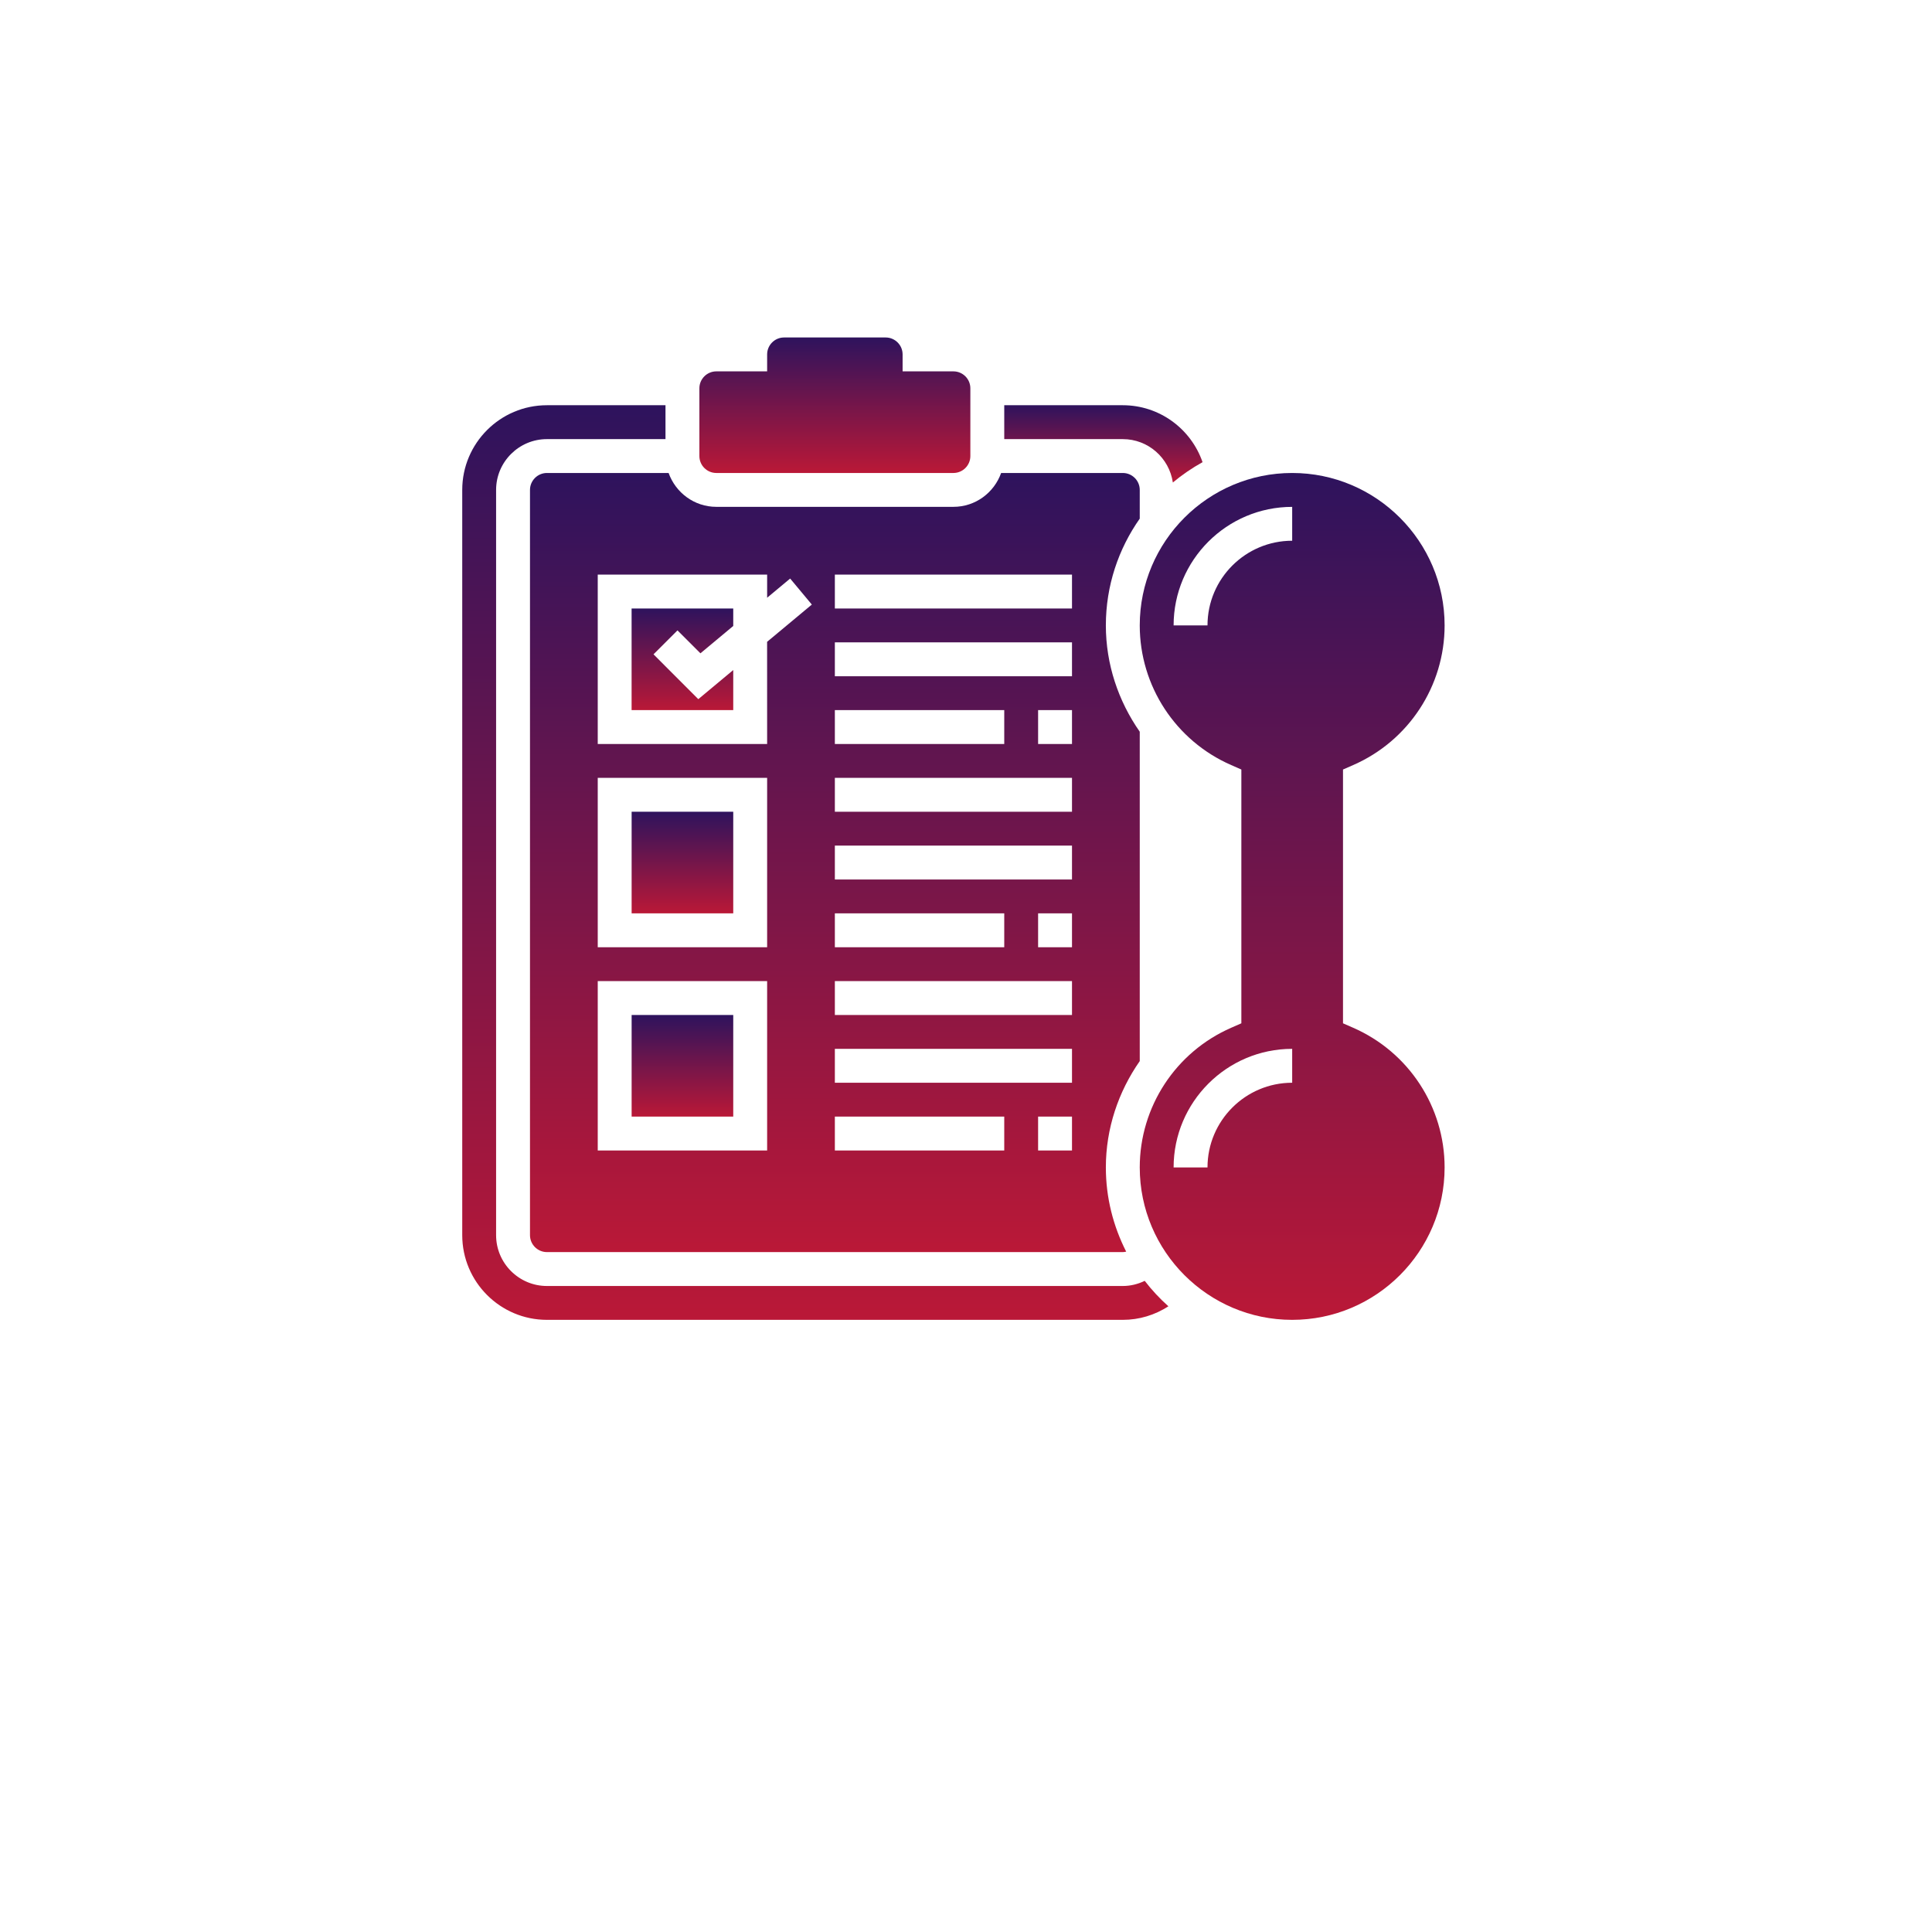 <svg width="59" height="59" viewBox="0 0 59 59" fill="none" xmlns="http://www.w3.org/2000/svg">
<g filter="url(#filter0_d_33_540)">
<circle cx="29.116" cy="25.306" r="25" fill="white"/>
</g>
<path d="M19.289 24.789H22.392V27.892H19.289V24.789Z" fill="url(#paint0_linear_33_540)"/>
<path d="M19.288 21.686H22.392V20.462L21.325 21.351L19.957 19.982L20.689 19.251L21.39 19.951L22.392 19.116V18.582H19.288L19.288 21.686Z" fill="url(#paint1_linear_33_540)"/>
<path d="M35.817 14.735C36.098 14.5 36.402 14.292 36.724 14.114C36.369 13.088 35.401 12.375 34.288 12.375H30.668V13.41H34.288C35.066 13.41 35.706 13.987 35.817 14.735Z" fill="url(#paint2_linear_33_540)"/>
<path d="M19.289 30.996H22.392V34.099H19.289V30.996Z" fill="url(#paint3_linear_33_540)"/>
<path d="M21.875 14.444H29.116C29.401 14.444 29.633 14.212 29.633 13.927V11.858C29.633 11.573 29.401 11.341 29.116 11.341H27.564V10.823C27.564 10.539 27.332 10.306 27.047 10.306H23.944C23.659 10.306 23.427 10.539 23.427 10.823V11.341H21.875C21.59 11.341 21.358 11.573 21.358 11.858V13.927C21.358 14.212 21.59 14.444 21.875 14.444Z" fill="url(#paint4_linear_33_540)"/>
<path d="M41.323 31.386L41.013 31.25V23.5L41.323 23.364C43.019 22.623 44.116 20.948 44.116 19.099C44.116 16.533 42.027 14.444 39.461 14.444C36.894 14.444 34.806 16.533 34.806 19.099C34.806 20.948 35.902 22.623 37.599 23.364L37.909 23.5V31.25L37.599 31.386C35.902 32.128 34.806 33.802 34.806 35.651C34.806 38.218 36.894 40.306 39.461 40.306C42.027 40.306 44.116 38.218 44.116 35.651C44.116 33.802 43.019 32.128 41.323 31.386ZM39.461 33.065C38.035 33.065 36.875 34.225 36.875 35.651H35.84C35.84 33.655 37.465 32.03 39.461 32.03V33.065ZM39.461 16.513C38.035 16.513 36.875 17.673 36.875 19.099H35.84C35.84 17.103 37.465 15.479 39.461 15.479V16.513Z" fill="url(#paint5_linear_33_540)"/>
<path d="M34.958 39.115C34.75 39.216 34.523 39.272 34.288 39.272H16.702C15.847 39.272 15.15 38.576 15.15 37.72V14.961C15.15 14.106 15.847 13.41 16.702 13.41H20.323V12.375H16.702C15.276 12.375 14.116 13.535 14.116 14.961V37.72C14.116 39.146 15.276 40.306 16.702 40.306H34.288C34.791 40.306 35.269 40.159 35.681 39.892C35.416 39.656 35.174 39.396 34.958 39.115V39.115Z" fill="url(#paint6_linear_33_540)"/>
<path d="M16.185 14.961V37.72C16.185 38.005 16.418 38.237 16.702 38.237H34.289C34.327 38.237 34.359 38.23 34.392 38.223C33.998 37.449 33.771 36.577 33.771 35.651C33.771 34.462 34.153 33.34 34.806 32.404V22.346C34.153 21.41 33.771 20.288 33.771 19.099C33.771 17.886 34.156 16.763 34.806 15.838V14.961C34.806 14.676 34.574 14.444 34.288 14.444H30.573C30.359 15.044 29.79 15.478 29.116 15.478H21.875C21.201 15.478 20.633 15.044 20.418 14.444H16.702C16.418 14.444 16.185 14.676 16.185 14.961L16.185 14.961ZM32.737 35.134H31.702V34.099H32.737V35.134ZM32.737 28.927H31.702V27.892H32.737V28.927ZM32.737 22.72H31.702V21.686H32.737V22.72ZM25.495 17.548H32.737V18.582H25.495V17.548ZM25.495 19.616H32.737V20.651H25.495V19.616ZM25.495 21.686H30.668V22.72H25.495V21.686ZM25.495 23.754H32.737V24.789H25.495V23.754ZM25.495 25.823H32.737V26.858H25.495V25.823ZM25.495 27.892H30.668V28.927H25.495V27.892ZM25.495 29.961H32.737V30.996H25.495V29.961ZM25.495 32.03H32.737V33.065H25.495V32.03ZM25.495 34.099H30.668V35.134H25.495V34.099ZM18.254 17.548H23.427V18.254L24.13 17.668L24.792 18.462L23.426 19.6L23.427 22.72H18.254L18.254 17.548ZM18.254 23.754H23.427V28.927H18.254V23.754ZM18.254 29.961H23.427V35.134H18.254V29.961Z" fill="url(#paint7_linear_33_540)"/>
<defs>
<filter id="filter0_d_33_540" x="0.116" y="0.306" width="58" height="58" filterUnits="userSpaceOnUse" color-interpolation-filters="sRGB">
<feFlood flood-opacity="0" result="BackgroundImageFix"/>
<feColorMatrix in="SourceAlpha" type="matrix" values="0 0 0 0 0 0 0 0 0 0 0 0 0 0 0 0 0 0 127 0" result="hardAlpha"/>
<feOffset dy="4"/>
<feGaussianBlur stdDeviation="2"/>
<feComposite in2="hardAlpha" operator="out"/>
<feColorMatrix type="matrix" values="0 0 0 0 0.729 0 0 0 0 0.094 0 0 0 0 0.216 0 0 0 0.03 0"/>
<feBlend mode="normal" in2="BackgroundImageFix" result="effect1_dropShadow_33_540"/>
<feBlend mode="normal" in="SourceGraphic" in2="effect1_dropShadow_33_540" result="shape"/>
</filter>
<linearGradient id="paint0_linear_33_540" x1="20.84" y1="24.789" x2="20.84" y2="27.892" gradientUnits="userSpaceOnUse">
<stop stop-color="#2E135D"/>
<stop offset="1" stop-color="#BA1837"/>
</linearGradient>
<linearGradient id="paint1_linear_33_540" x1="20.84" y1="18.582" x2="20.84" y2="21.686" gradientUnits="userSpaceOnUse">
<stop stop-color="#2E135D"/>
<stop offset="1" stop-color="#BA1837"/>
</linearGradient>
<linearGradient id="paint2_linear_33_540" x1="33.696" y1="12.375" x2="33.696" y2="14.735" gradientUnits="userSpaceOnUse">
<stop stop-color="#2E135D"/>
<stop offset="1" stop-color="#BA1837"/>
</linearGradient>
<linearGradient id="paint3_linear_33_540" x1="20.84" y1="30.996" x2="20.84" y2="34.099" gradientUnits="userSpaceOnUse">
<stop stop-color="#2E135D"/>
<stop offset="1" stop-color="#BA1837"/>
</linearGradient>
<linearGradient id="paint4_linear_33_540" x1="25.495" y1="10.306" x2="25.495" y2="14.444" gradientUnits="userSpaceOnUse">
<stop stop-color="#2E135D"/>
<stop offset="1" stop-color="#BA1837"/>
</linearGradient>
<linearGradient id="paint5_linear_33_540" x1="39.461" y1="14.444" x2="39.461" y2="40.306" gradientUnits="userSpaceOnUse">
<stop stop-color="#2E135D"/>
<stop offset="1" stop-color="#BA1837"/>
</linearGradient>
<linearGradient id="paint6_linear_33_540" x1="24.898" y1="12.375" x2="24.898" y2="40.306" gradientUnits="userSpaceOnUse">
<stop stop-color="#2E135D"/>
<stop offset="1" stop-color="#BA1837"/>
</linearGradient>
<linearGradient id="paint7_linear_33_540" x1="25.495" y1="14.444" x2="25.495" y2="38.237" gradientUnits="userSpaceOnUse">
<stop stop-color="#2E135D"/>
<stop offset="1" stop-color="#BA1837"/>
</linearGradient>
</defs>
</svg>
